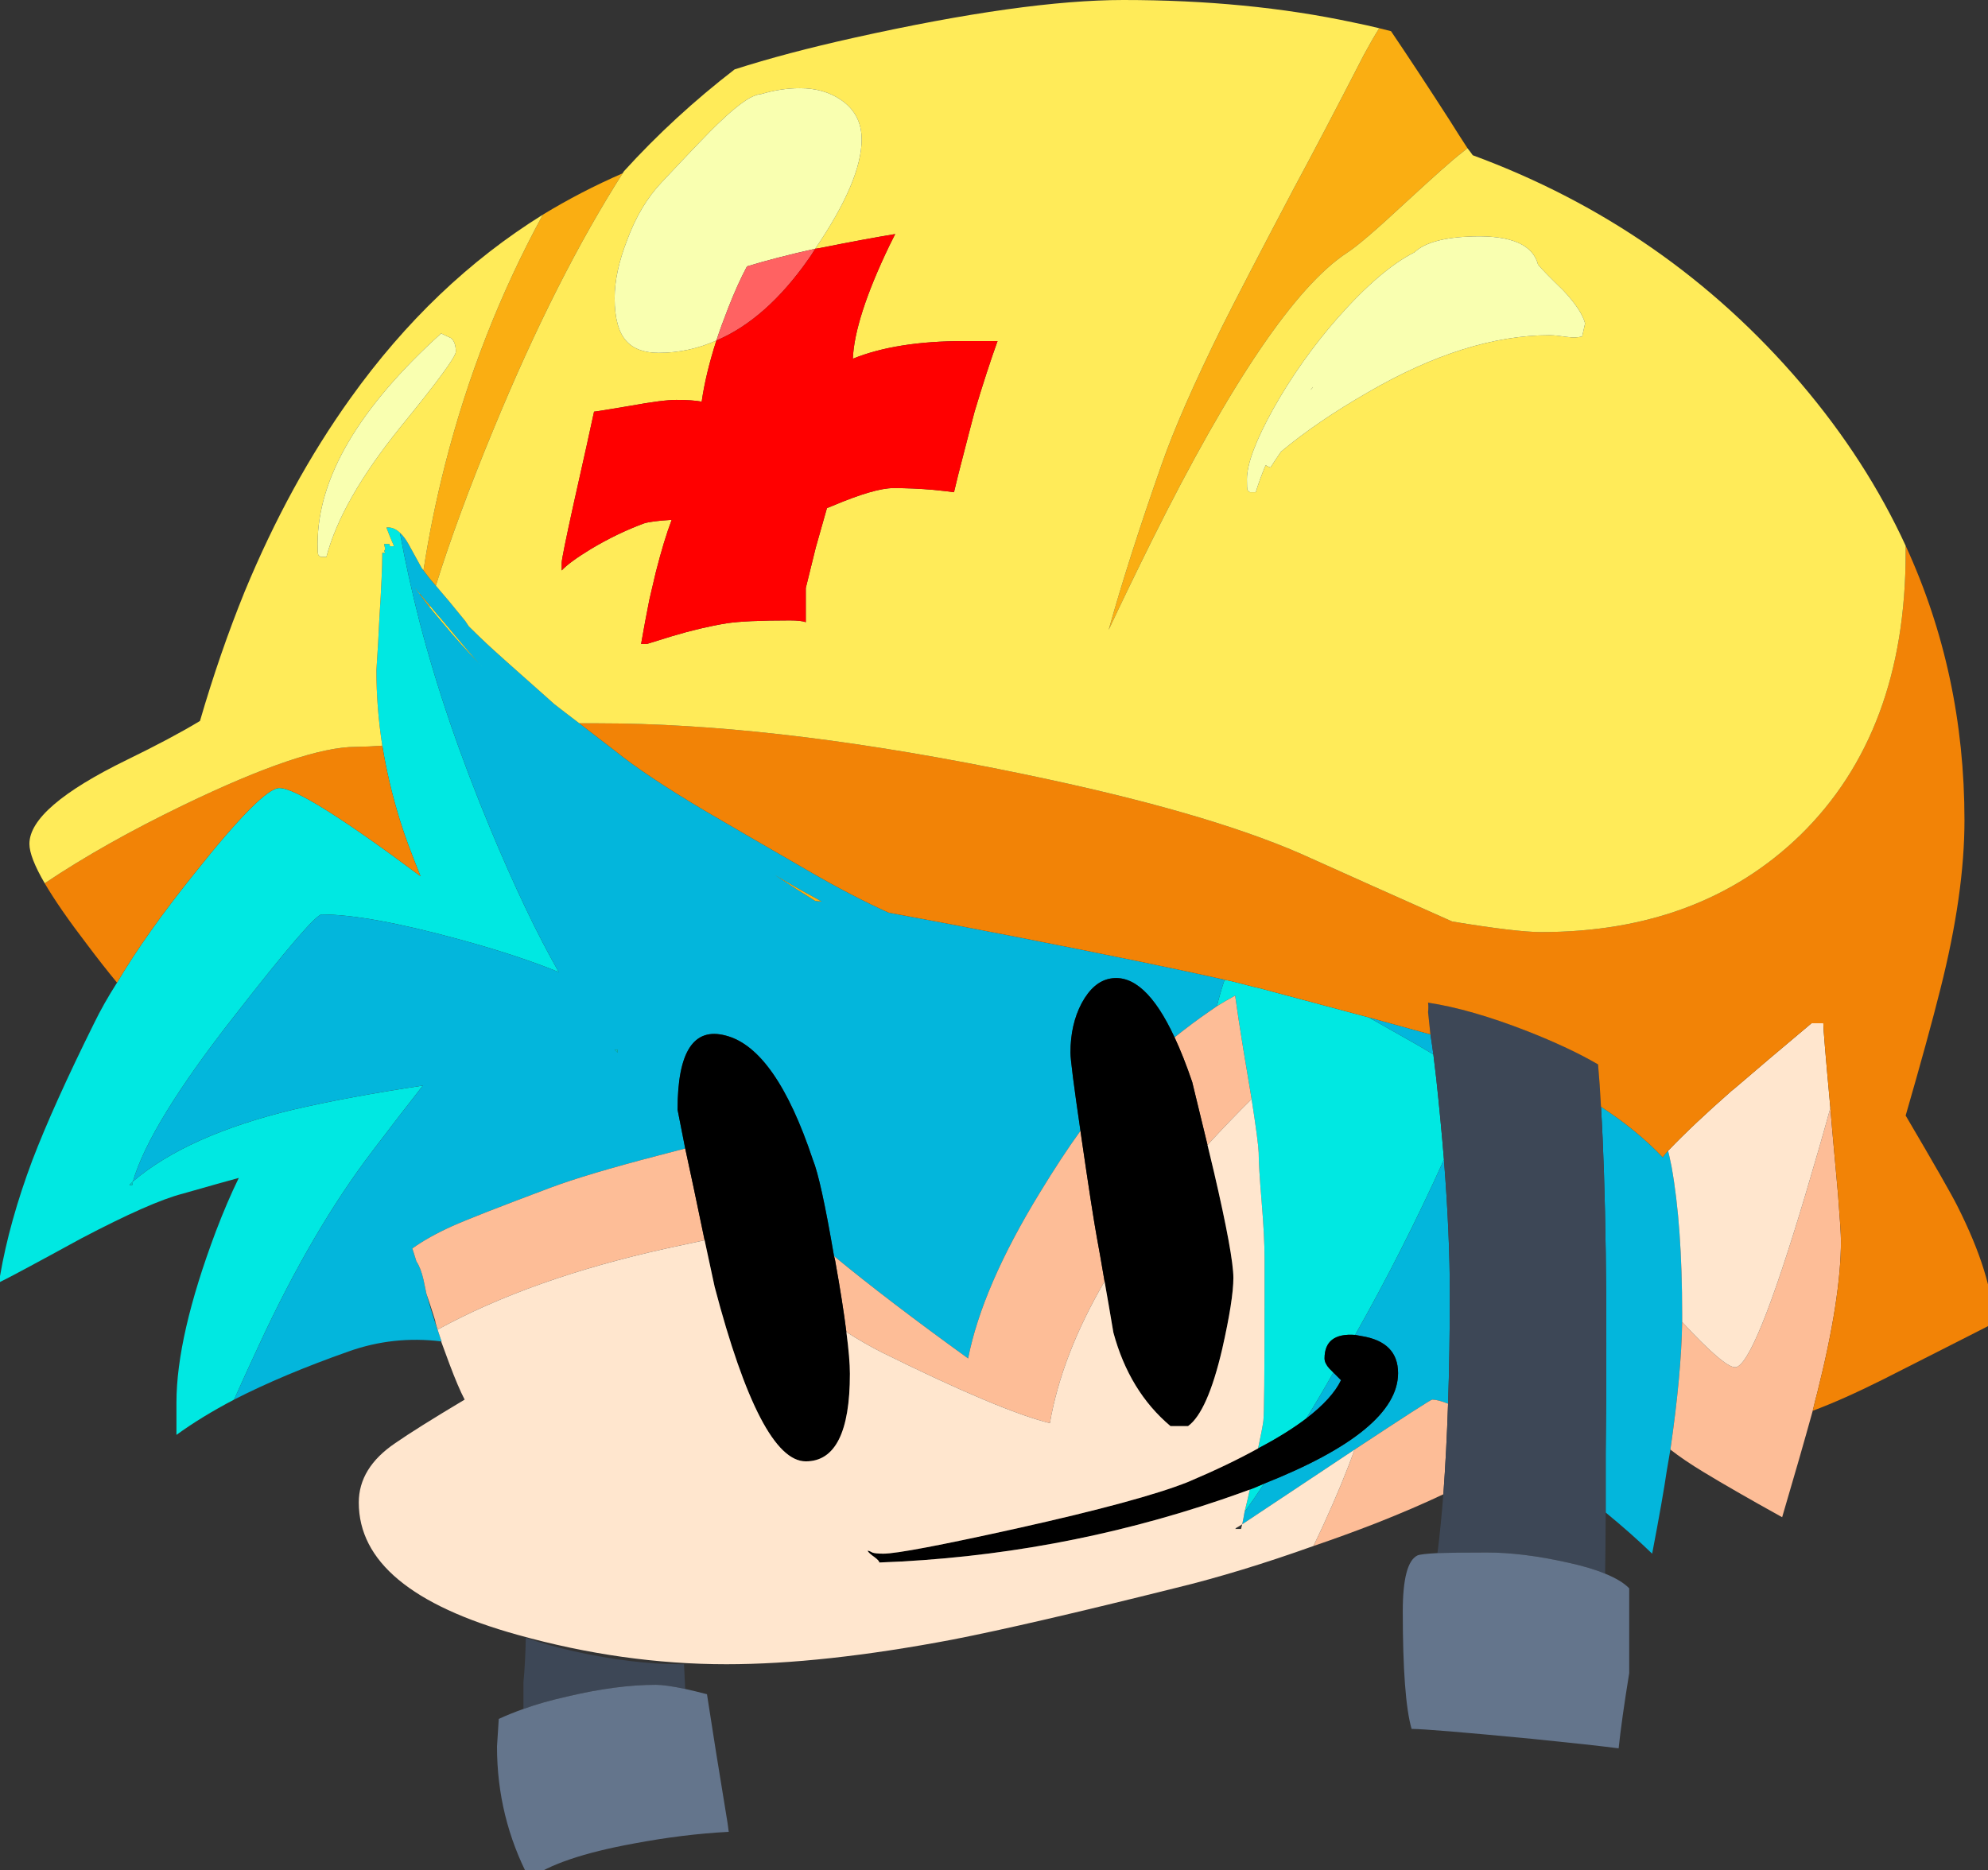 
<svg xmlns="http://www.w3.org/2000/svg" version="1.1" xmlns:xlink="http://www.w3.org/1999/xlink" preserveAspectRatio="none" x="0px" y="0px" width="169px" height="159px" viewBox="0 0 169 159">
<rect x="0" y="0" width="169" height="159" fill="#333333" stroke="none"/>
<defs>
<g id="Layer0_0_FILL">
<path fill="#00E8E2" stroke="none" d="
M 106.25 126.65
Q 106.049 127.545 105.8 128.55 106.657 127.378 107.45 126.15 106.874 126.41 106.25 126.65
M 116.35 86.5
Q 115.894 86.377 115.4 86.25 111.751 85.263 107 84 106.75 83.95 106.55 83.9 105.75 83.7 104.8 83.45 104.463 83.372 104.1 83.3 103.688 84.557 103.45 85.55 104.193 85.087 105 84.65 105.25 86.5 105.7 89.25 106.112 91.689 106.4 93.45 106.966 97.095 107 98 107 99.15 107.25 102.15 107.5 105.15 107.5 107
L 107.5 110.75
Q 107.5 119.9 107.4 120.8 107.314 121.447 106.95 123.15 109.417 121.852 111.05 120.6 112.235 118.68 113.35 116.7
L 113 116.35
Q 112.6 115.9 112.6 115.5 112.6 113.31 115.2 113.5 119.252 106.341 122.75 98.6 122.488 95.361 122.1 91.75 121.96 90.648 121.85 89.65 121.225 89.285 120.5 88.85 118.285 87.607 116.35 86.5
M 32.75 46.7
Q 32.701 46.787 32.65 46.85 32.713 46.925 32.75 47
L 32.5 47
Q 32.5 48.679 32.25 52.6 32.164 54.537 32 57 32 60.187 32.5 63.4 33.012 66.562 34 69.75 34.55 71.55 35.75 74.5 25.7 67 23.75 67 22.3 67 16.5 74.3 12.4 79.4 9.95 83.55 8.8 85.35 8 87 4.55 93.95 2.75 98.65 0.8 103.85 0 108.5
L 0 109
Q 1.05 108.5 6.9 105.3 12.8 102.2 15.5 101.5 18.65 100.6 20.3 100.15 19.3 102.2 18.35 104.7 15 113.6 15 119.25
L 15 122
Q 17.104 120.468 19.9 119 20.763 117.055 22 114.4 26.55 104.55 31.75 97.75 34.146 94.594 35.95 92.3 29.643 93.248 24.9 94.35 15.926 96.521 11.3 100.45 11.286 100.608 11.25 100.75
L 11 100.75
Q 11.161 100.605 11.3 100.45 12.716 95.574 19.95 86.35 26.65 77.75 27.35 77.75 31.3 77.75 39.15 79.9 43.987 81.222 47.5 82.65 44.77 77.869 41.7 70.5 37.842 61.247 35.65 52.8 34.67 48.964 34 45.3 33.469 44.791 32.85 44.85 33.14 45.641 33.5 46.45 33.338 46.429 33.15 46.45 33.139 46.362 33.1 46.25
L 32.65 46.25
Q 32.694 46.49 32.75 46.7 Z"/>

<path fill="#03B6DC" stroke="none" d="
M 114 117.35
L 113.35 116.7
Q 112.235 118.68 111.05 120.6 113.248 118.914 114 117.35
M 121.75 119
Q 122.236 119 123.1 119.35 123.25 114.978 123.25 110 123.25 104.998 122.75 98.6 119.252 106.341 115.2 113.5 115.474 113.556 115.75 113.6 118.85 114.1 118.85 116.75 118.85 121.628 107.45 126.15 106.657 127.378 105.8 128.55 105.716 129.072 105.6 129.6 111.429 125.714 115.15 123.25 121.592 119 121.75 119
M 141.35 98.4
Q 139.128 96.068 136.1 94.1 136.709 104.21 136.5 123.5 136.5 126.28 136.5 128.6 138.746 130.448 140.45 132.1 141.35 127.4 141.7 125 141.85 124.1 142 123.25 142.93 116.834 143 112.4 143 112.073 143 111.75 143 104.2 142.1 99.2 142 98.7 141.9 98.25 141.85 98.05 141.8 97.85 141.55 98.1 141.35 98.4
M 116.35 86.5
Q 118.285 87.607 120.5 88.85 121.225 89.285 121.85 89.65 121.732 88.764 121.6 87.95 119.401 87.338 116.35 86.5
M 94.4 83.2
Q 97.296 82.698 99.85 88.2 101.411 86.953 102.8 86 103.127 85.771 103.45 85.55 103.688 84.557 104.1 83.3 98.356 81.995 85.85 79.55 79.946 78.402 75.55 77.6 72.388 76.173 68.65 74 62.85 70.65 59.95 68.95 54.9 65.95 52.3 63.85 50.612 62.56 49.25 61.5 48.062 60.601 47.1 59.85 46.866 59.636 46.6 59.4 42.25 55.55 41.4 54.75 40.606 54.004 39.85 53.25 39.707 53.036 39.55 52.8 38.074 50.972 37.05 49.8 36.761 49.46 36.5 49.15 36.237 48.812 36 48.5 35.926 48.406 35.85 48.3 35.519 47.715 34.75 46.3 34.401 45.664 34 45.3 34.67 48.964 35.65 52.8 37.842 61.247 41.7 70.5 44.77 77.869 47.5 82.65 43.987 81.222 39.15 79.9 31.3 77.75 27.35 77.75 26.65 77.75 19.95 86.35 12.716 95.574 11.3 100.45 15.926 96.521 24.9 94.35 29.643 93.248 35.95 92.3 34.146 94.594 31.75 97.75 26.55 104.55 22 114.4 20.763 117.055 19.9 119 24.031 116.881 29.65 114.9 33.438 113.554 37.5 114.05
L 37.55 114.05
Q 37.526 114.014 37.5 113.95
L 37.35 113.5
Q 36.725 111.709 36.25 110 36.133 109.41 36 108.8 35.762 107.778 35.4 107.25 35.264 106.794 35.15 106.45 35.1 106.3 35.05 106.15 36.45 105.15 38.45 104.25 40.35 103.4 46.75 101 49.8 99.85 55.95 98.25 57.137 97.939 58.25 97.65 57.6 94.396 57.6 94.35 57.6 86.95 61.7 88.05 65.95 89.15 69.1 98.6 69.781 100.253 70.9 106.8 75.498 110.591 82.3 115.5 83.5 109.4 88.4 101.4 90.247 98.366 91.85 96.15 91 90.352 91 89.5 91 87.1 91.95 85.3 92.95 83.45 94.4 83.2
M 36.55 51.5
Q 37.148 52.235 37.65 52.8 40.042 55.663 40.35 56 40.725 56.421 41.1 56.8 39.187 54.841 37.5 52.8 37.004 52.226 36.5 51.6 36.103 51.094 35.7 50.55 35.482 50.268 35.25 49.95 35.49 50.248 35.7 50.5 36.149 51.043 36.55 51.5
M 52.5 89.5
Q 52.374 89.38 52.25 89.25
L 52.5 89.25 52.5 89.5
M 65.8 74.35
Q 66.012 74.49 66.2 74.6 68.115 75.719 69.85 76.65 69.566 76.639 69.3 76.6 67.681 75.604 65.8 74.35 Z"/>

<path fill="#FDBD97" stroke="none" d="
M 123.1 119.35
Q 122.236 119 121.75 119 121.592 119 115.15 123.25 114.196 125.945 112.55 129.55 112.09 130.558 111.65 131.45 114.247 130.569 117 129.5 120.173 128.246 122.7 127.05 122.961 123.476 123.1 119.35
M 58.25 97.65
Q 57.137 97.939 55.95 98.25 49.8 99.85 46.75 101 40.35 103.4 38.45 104.25 36.45 105.15 35.05 106.15 35.1 106.3 35.15 106.45 35.264 106.794 35.4 107.25 35.762 107.778 36 108.8 36.133 109.41 36.25 110 36.61 111.039 37 112.3 37 112.4 37.05 112.55 37.127 112.8 37.2 113.05 45.139 108.696 56.65 106.15 58.314 105.786 59.9 105.45 58.855 100.404 58.25 97.65
M 105 84.65
Q 104.193 85.087 103.45 85.55 103.127 85.771 102.8 86 101.411 86.953 99.85 88.2 100.621 89.848 101.35 92 101.474 92.535 102.65 97.35 104.57 95.26 106.4 93.45 106.112 91.689 105.7 89.25 105.25 86.5 105 84.65
M 91.95 96.85
Q 91.9 96.508 91.85 96.15 90.247 98.366 88.4 101.4 83.5 109.4 82.3 115.5 75.498 110.591 70.9 106.8 70.967 107.011 71 107.2 71.647 110.822 71.95 113.25 73.572 114.286 75 115 85 119.95 89.25 121 90.26 115.195 93.9 108.95 93.502 106.596 93.25 105.25 92.85 103.05 91.95 96.85
M 155.75 96
Q 155.665 95.069 155.6 94.2 154.72 97.41 153.5 101.5 149.1 116.25 147.5 116.25 146.569 116.25 143 112.4 142.93 116.834 142 123.25 143.15 124.15 144.8 125.15 147.35 126.7 151.5 129 153.05 123.75 154.1 119.95 154.3 119.1 154.5 118.35 156.5 110.4 156.5 105.5 156.5 104.734 156.25 101.55 156.058 99.365 155.75 96 Z"/>

<path fill="#000000" stroke="none" d="
M 74.35 132.4
Q 74.75 132.7 74.75 132.85 89.75 132.3 103.85 127.5 105.097 127.072 106.25 126.65 106.874 126.41 107.45 126.15 118.85 121.628 118.85 116.75 118.85 114.1 115.75 113.6 115.474 113.556 115.2 113.5 112.6 113.31 112.6 115.5 112.6 115.9 113 116.35
L 113.35 116.7 114 117.35
Q 113.248 118.914 111.05 120.6 109.417 121.852 106.95 123.15 104.422 124.551 101 126 97 127.6 86.45 129.95 76.75 132.1 75.1 132.1 74.4 132.1 74.15 132 73.9 131.85 73.75 131.85 73.85 132.05 74.35 132.4
M 57.6 94.35
Q 57.6 94.396 58.25 97.65 58.855 100.404 59.9 105.45 60.305 107.29 60.75 109.4 64.65 124.25 68.5 124.25 72.25 124.25 72.25 116.8 72.25 115.545 71.95 113.25 71.647 110.822 71 107.2 70.967 107.011 70.9 106.8 69.781 100.253 69.1 98.6 65.95 89.15 61.7 88.05 57.6 86.95 57.6 94.35
M 99.85 88.2
Q 97.296 82.698 94.4 83.2 92.95 83.45 91.95 85.3 91 87.1 91 89.5 91 90.352 91.85 96.15 91.9 96.508 91.95 96.85 92.85 103.05 93.25 105.25 93.502 106.596 93.9 108.95 94.233 110.819 94.65 113.3 96 118.3 99.5 121.25
L 101 121.25
Q 102.65 120.05 103.9 114.7 104.85 110.5 104.85 108.65 104.85 106.75 103.2 99.65 102.9 98.415 102.65 97.35 101.474 92.535 101.35 92 100.621 89.848 99.85 88.2 Z"/>

<path fill="#FFE6CE" stroke="none" d="
M 107 98
Q 106.966 97.095 106.4 93.45 104.57 95.26 102.65 97.35 102.9 98.415 103.2 99.65 104.85 106.75 104.85 108.65 104.85 110.5 103.9 114.7 102.65 120.05 101 121.25
L 99.5 121.25
Q 96 118.3 94.65 113.3 94.233 110.819 93.9 108.95 90.26 115.195 89.25 121 85 119.95 75 115 73.572 114.286 71.95 113.25 72.25 115.545 72.25 116.8 72.25 124.25 68.5 124.25 64.65 124.25 60.75 109.4 60.305 107.29 59.9 105.45 58.314 105.786 56.65 106.15 45.139 108.696 37.2 113.05 37.276 113.29 37.35 113.5
L 37.5 113.95
Q 37.526 114.014 37.55 114.05
L 37.5 114.05
Q 37.873 115.087 38.2 115.95 38.95 117.95 39.5 119 35.4 121.45 33.6 122.7 30.5 124.8 30.5 127.75 30.5 135.25 44 139 52.95 141.5 61.75 141.5 69.95 141.5 81 139.4 87.4 138.15 100 135 105.374 133.692 111.65 131.45 112.09 130.558 112.55 129.55 114.196 125.945 115.15 123.25 111.429 125.714 105.6 129.6 105.55 129.8 105.5 130
L 105 130
Q 105.058 129.962 105.1 129.9 105.358 129.762 105.6 129.6 105.716 129.072 105.8 128.55 106.049 127.545 106.25 126.65 105.097 127.072 103.85 127.5 89.75 132.3 74.75 132.85 74.75 132.7 74.35 132.4 73.85 132.05 73.75 131.85 73.9 131.85 74.15 132 74.4 132.1 75.1 132.1 76.75 132.1 86.45 129.95 97 127.6 101 126 104.422 124.551 106.95 123.15 107.314 121.447 107.4 120.8 107.5 119.9 107.5 110.75
L 107.5 107
Q 107.5 105.15 107.25 102.15 107 99.15 107 98
M 155.6 94.2
Q 155 87.709 155 87
L 154 87
Q 150.3 90.1 147.45 92.55 147.333 92.652 147.2 92.75 143.972 95.581 141.8 97.85 141.85 98.05 141.9 98.25 142 98.7 142.1 99.2 143 104.2 143 111.75 143 112.073 143 112.4 146.569 116.25 147.5 116.25 149.1 116.25 153.5 101.5 154.72 97.41 155.6 94.2 Z"/>

<path fill="#3D4756" stroke="none" d="
M 121.4 85.25
Q 121.45 85.65 121.4 86.05 121.499 86.902 121.6 87.95 121.732 88.764 121.85 89.65 121.96 90.648 122.1 91.75 122.488 95.361 122.75 98.6 123.25 104.998 123.25 110 123.25 114.978 123.1 119.35 122.961 123.476 122.7 127.05 122.494 129.709 122.2 132.05 123.705 132 126.4 132 129.45 132 133.25 132.85 135.185 133.27 136.45 133.8 136.489 131.585 136.5 128.6 136.5 126.28 136.5 123.5 136.709 104.21 136.1 94.1 135.997 92.123 135.85 90.5 133.45 89.1 129.9 87.7 125.05 85.8 121.4 85.25
M 44.5 143
L 44.5 145.3
Q 46.138 144.711 48.2 144.25 52.4 143.25 55.75 143.25 56.584 143.25 58.25 143.6 58.21 142.665 58.15 141.55
L 58.15 141.5
Q 57.996 141.5 57.85 141.5 53.75 141.5 48.8 140.4 46.52 139.884 44.7 139.25 44.65 141.497 44.5 143 Z"/>

<path fill="#FAAE12" stroke="none" d="
M 66.2 74.6
Q 66.012 74.49 65.8 74.35 67.681 75.604 69.3 76.6 69.566 76.639 69.85 76.65 68.115 75.719 66.2 74.6
M 36.55 51.5
Q 36.149 51.043 35.7 50.5
L 35.7 50.55
Q 36.103 51.094 36.5 51.6 36.541 51.57 36.55 51.5
M 52.9 14.75
Q 49.392 16.274 46.15 18.25 40.715 28.239 37.85 39.45 36.683 44.016 36 48.5 36.237 48.812 36.5 49.15 36.761 49.46 37.05 49.8 38.872 43.947 41.95 36.5 47.285 23.54 53.05 14.55 52.974 14.668 52.9 14.75
M 124.75 12.6
Q 124.029 11.497 123.25 10.25 120.45 5.9 118.25 2.65 117.75 2.52 117.25 2.4 116.651 3.351 115.95 4.65 112.3 11.75 110 16 105.65 24.25 103.85 27.85 100.3 35.05 98.75 39.5 95.942 47.491 94.25 53.55 95.867 50.102 97.95 45.9 107.95 25.8 114.5 21.5 115.75 20.7 119.35 17.35 123.25 13.75 124.25 13 124.5 12.809 124.75 12.6 Z"/>

<path fill="#00CCCC" stroke="none" d="
M 52.25 89.25
Q 52.374 89.38 52.5 89.5
L 52.5 89.25 52.25 89.25
M 11.25 100.75
Q 11.286 100.608 11.3 100.45 11.161 100.605 11 100.75
L 11.25 100.75 Z"/>

<path fill="#FFE73C" stroke="none" d="
M 35.7 50.55
L 35.7 50.5
Q 35.49 50.248 35.25 49.95 35.482 50.268 35.7 50.55
M 37.65 52.8
Q 37.148 52.235 36.55 51.5 36.541 51.57 36.5 51.6 37.004 52.226 37.5 52.8 39.187 54.841 41.1 56.8 40.725 56.421 40.35 56 40.042 55.663 37.65 52.8 Z"/>

<path fill="#F28306" stroke="none" d="
M 162 46.4
Q 162 46.696 162 47 162 62.25 153.05 71 144.55 79.25 131 79.25 128.924 79.25 123.45 78.35 115.538 74.823 111.5 73 103.687 69.397 89.05 66.25 86.831 65.768 84.45 65.3 65.3 61.5 50.85 61.5 50.051 61.5 49.25 61.5 50.612 62.56 52.3 63.85 54.9 65.95 59.95 68.95 62.85 70.65 68.65 74 72.388 76.173 75.55 77.6 79.946 78.402 85.85 79.55 98.356 81.995 104.1 83.3 104.463 83.372 104.8 83.45 105.75 83.7 106.55 83.9 106.75 83.95 107 84 111.751 85.263 115.4 86.25 115.894 86.377 116.35 86.5 119.401 87.338 121.6 87.95 121.499 86.902 121.4 86.05 121.45 85.65 121.4 85.25 125.05 85.8 129.9 87.7 133.45 89.1 135.85 90.5 135.997 92.123 136.1 94.1 139.128 96.068 141.35 98.4 141.55 98.1 141.8 97.85 143.972 95.581 147.2 92.75 147.333 92.652 147.45 92.55 150.3 90.1 154 87
L 155 87
Q 155 87.709 155.6 94.2 155.665 95.069 155.75 96 156.058 99.365 156.25 101.55 156.5 104.734 156.5 105.5 156.5 110.4 154.5 118.35 154.3 119.1 154.1 119.95 156.65 119 160.05 117.3 164.508 115.035 166.85 113.85 169.396 112.552 169.5 112.5 169.35 108.4 166.4 102.55 165.65 101.05 162 94.85 163.95 88.1 164.95 84.1 167 76 167 69.75 167 57.271 162 46.4
M 34 69.75
Q 33.012 66.562 32.5 63.4 31.327 63.487 30.25 63.5 25.85 63.5 15.6 68.45 8.838 71.719 3.8 75.1 5.046 77.225 7.4 80.3 8.75 82.1 9.95 83.55 12.4 79.4 16.5 74.3 22.3 67 23.75 67 25.7 67 35.75 74.5 34.55 71.55 34 69.75 Z"/>

<path fill="#64758C" stroke="none" d="
M 136.45 133.8
Q 135.185 133.27 133.25 132.85 129.45 132 126.4 132 123.705 132 122.2 132.05 120.773 132.126 120.5 132.25 119.25 132.85 119.25 137 119.25 144.4 120 147 121.45 147 130.3 147.85 135.183 148.341 137.6 148.65 137.85 146.247 138.5 142.25
L 138.5 135.05
Q 137.863 134.377 136.45 133.8
M 44.5 145.3
Q 43.342 145.712 42.4 146.15 42.339 147.171 42.25 148.5 42.25 154.5 45 159.75 47.55 157.9 53.85 156.75 58.061 155.954 61.95 155.75 61.913 155.396 61.85 155 60.76 148.387 60.1 144.05 59.084 143.786 58.25 143.6 56.584 143.25 55.75 143.25 52.4 143.25 48.2 144.25 46.138 144.711 44.5 145.3 Z"/>

<path fill="#FFEB59" stroke="none" d="
M 34 45.3
Q 34.401 45.664 34.75 46.3 35.519 47.715 35.85 48.3 35.926 48.406 36 48.5 36.683 44.016 37.85 39.45 40.715 28.239 46.15 18.25 36.793 24.067 29.8 33.85 24.608 41.093 20.8 50.3 18.687 55.502 17 61.3 14.6 62.75 10.8 64.6 2.5 68.65 2.5 71.75 2.5 72.867 3.8 75.1 8.838 71.719 15.6 68.45 25.85 63.5 30.25 63.5 31.327 63.487 32.5 63.4 32 60.187 32 57 32.164 54.537 32.25 52.6 32.5 48.679 32.5 47
L 32.75 47
Q 32.713 46.925 32.65 46.85 32.701 46.787 32.75 46.7 32.694 46.49 32.65 46.25
L 33.1 46.25
Q 33.139 46.362 33.15 46.45 33.338 46.429 33.5 46.45 33.14 45.641 32.85 44.85 33.469 44.791 34 45.3
M 37.5 28.35
Q 38.25 28.7 38.35 28.75 38.75 29.1 38.75 29.9 38.75 30.55 34.05 36.3 29 42.55 27.75 47.35
L 27.25 47.35
Q 27.05 47.2 27.05 47.15 27 47.05 27 46.25 27 37.85 37.5 28.35
M 162 47
Q 162 46.696 162 46.4 158.661 39.141 153.1 32.6 141.75 19.3 125.2 13.2 124.99 12.902 124.75 12.6 124.5 12.809 124.25 13 123.25 13.75 119.35 17.35 115.75 20.7 114.5 21.5 107.95 25.8 97.95 45.9 95.867 50.102 94.25 53.55 95.942 47.491 98.75 39.5 100.3 35.05 103.85 27.85 105.65 24.25 110 16 112.3 11.75 115.95 4.65 116.651 3.351 117.25 2.4 116.149 2.131 115 1.9 106.096 0 95.5 0 87.05 0 72.65 3.2 66.8 4.5 62.45 5.9 57.29 9.881 53.05 14.55 47.285 23.54 41.95 36.5 38.872 43.947 37.05 49.8 38.074 50.972 39.55 52.8 39.707 53.036 39.85 53.25 40.606 54.004 41.4 54.75 42.25 55.55 46.6 59.4 46.866 59.636 47.1 59.85 48.062 60.601 49.25 61.5 50.051 61.5 50.85 61.5 65.3 61.5 84.45 65.3 86.831 65.768 89.05 66.25 103.687 69.397 111.5 73 115.538 74.823 123.45 78.35 128.924 79.25 131 79.25 144.55 79.25 153.05 71 162 62.25 162 47
M 130.75 22.5
Q 131.2 23.05 132.9 24.7 134.45 26.35 134.75 27.5
L 134.5 28.6
Q 134 28.75 133.25 28.65 132.2 28.5 131.75 28.5 124.65 28.5 116.3 33.35 111.966 35.837 108.9 38.4 108.433 39.078 108 39.75 107.744 39.665 107.6 39.55 107.585 39.615 107.55 39.65 107.096 40.737 106.75 41.85
L 106.25 41.85
Q 106.05 41.7 106.05 41.65 106 41.55 106 40.75 106 38.8 108.25 34.75 110.55 30.65 113.7 27.05 117.354 22.908 120.25 21.45 121.564 20.198 125.25 20.1 130.097 19.97 130.75 22.5
M 81.45 40.4
Q 81.291 41.094 81.1 41.85 80.228 41.735 79.35 41.65 77.628 41.5 75.95 41.5 74.35 41.5 70.8 43 70.55 43.1 70.3 43.2 69.808 44.958 69.35 46.55 68.898 48.38 68.5 50
L 68.5 52.9
Q 68.1 52.75 67.15 52.75 63.35 52.75 61.75 53 59.6 53.35 57.1 54.1
L 55 54.75 54.5 54.75
Q 54.833 52.845 55.2 51 55.473 49.816 55.75 48.65 56.45 45.9 57.1 44.2 55.4 44.3 54.75 44.5 52.45 45.35 50.2 46.7 48.4 47.8 47.75 48.5
L 47.75 47.85
Q 47.75 47.45 48.75 42.9 50.1 36.9 50.5 35 50.65 35 53.6 34.5 56.35 34 57.5 34 58.85 34 59.65 34.15 59.988 31.784 60.9 28.95 58.547 30 56 30 54.15 30 53.25 29 52.25 27.9 52.25 25.35 52.25 23.15 53.3 20.45 54.4 17.45 56.25 15.5 60.05 11.45 61 10.55 62.672 8.941 63.7 8.35 64.325 8.01 64.7 8 66.378 7.5 68 7.5 70.05 7.5 71.5 8.5 73.25 9.7 73.25 11.85 73.25 15.354 69.3 21.15 69.606 21.112 69.9 21.05 73.4 20.35 76.1 19.9 75.85 20.4 75.6 20.9 72.65 27.05 72.5 30.5 76.2 29 81.95 29 83.75 29 84.8 29 83.9 31.5 82.85 35 82.548 36.123 81.45 40.4
M 111.6 32.9
Q 111.526 33.025 111.4 33.15 111.491 33.087 111.55 33 111.592 32.961 111.6 32.9 Z"/>

<path fill="#F9FFB0" stroke="none" d="
M 38.35 28.75
Q 38.25 28.7 37.5 28.35 27 37.85 27 46.25 27 47.05 27.05 47.15 27.05 47.2 27.25 47.35
L 27.75 47.35
Q 29 42.55 34.05 36.3 38.75 30.55 38.75 29.9 38.75 29.1 38.35 28.75
M 73.25 11.85
Q 73.25 9.7 71.5 8.5 70.05 7.5 68 7.5 66.378 7.5 64.7 8 64.325 8.01 63.7 8.35 62.672 8.941 61 10.55 60.05 11.45 56.25 15.5 54.4 17.45 53.3 20.45 52.25 23.15 52.25 25.35 52.25 27.9 53.25 29 54.15 30 56 30 58.547 30 60.9 28.95 61.333 27.642 61.9 26.2 62.7 24.15 63.5 22.65 65.899 21.912 69.3 21.15 73.25 15.354 73.25 11.85
M 132.9 24.7
Q 131.2 23.05 130.75 22.5 130.097 19.97 125.25 20.1 121.564 20.198 120.25 21.45 117.354 22.908 113.7 27.05 110.55 30.65 108.25 34.75 106 38.8 106 40.75 106 41.55 106.05 41.65 106.05 41.7 106.25 41.85
L 106.75 41.85
Q 107.096 40.737 107.55 39.65 107.585 39.615 107.6 39.55 107.744 39.665 108 39.75 108.433 39.078 108.9 38.4 111.966 35.837 116.3 33.35 124.65 28.5 131.75 28.5 132.2 28.5 133.25 28.65 134 28.75 134.5 28.6
L 134.75 27.5
Q 134.45 26.35 132.9 24.7
M 111.4 33.15
Q 111.526 33.025 111.6 32.9 111.592 32.961 111.55 33 111.491 33.087 111.4 33.15 Z"/>

<path fill="#FF6262" stroke="none" d="
M 68.75 22
Q 69.045 21.581 69.3 21.15 65.899 21.912 63.5 22.65 62.7 24.15 61.9 26.2 61.333 27.642 60.9 28.95 65.145 27.15 68.75 22 Z"/>

<path fill="#FF0000" stroke="none" d="
M 81.1 41.85
Q 81.291 41.094 81.45 40.4 82.548 36.123 82.85 35 83.9 31.5 84.8 29 83.75 29 81.95 29 76.2 29 72.5 30.5 72.65 27.05 75.6 20.9 75.85 20.4 76.1 19.9 73.4 20.35 69.9 21.05 69.606 21.112 69.3 21.15 69.045 21.581 68.75 22 65.145 27.15 60.9 28.95 59.988 31.784 59.65 34.15 58.85 34 57.5 34 56.35 34 53.6 34.5 50.65 35 50.5 35 50.1 36.9 48.75 42.9 47.75 47.45 47.75 47.85
L 47.75 48.5
Q 48.4 47.8 50.2 46.7 52.45 45.35 54.75 44.5 55.4 44.3 57.1 44.2 56.45 45.9 55.75 48.65 55.473 49.816 55.2 51 54.833 52.845 54.5 54.75
L 55 54.75 57.1 54.1
Q 59.6 53.35 61.75 53 63.35 52.75 67.15 52.75 68.1 52.75 68.5 52.9
L 68.5 50
Q 68.898 48.38 69.35 46.55 69.808 44.958 70.3 43.2 70.55 43.1 70.8 43 74.35 41.5 75.95 41.5 77.628 41.5 79.35 41.65 80.228 41.735 81.1 41.85 Z"/>
</g>
</defs>

<g transform="matrix( 1, 0, 0, 1, 0,0) ">
<use xlink:href="#Layer0_0_FILL"/>
</g>
</svg>
